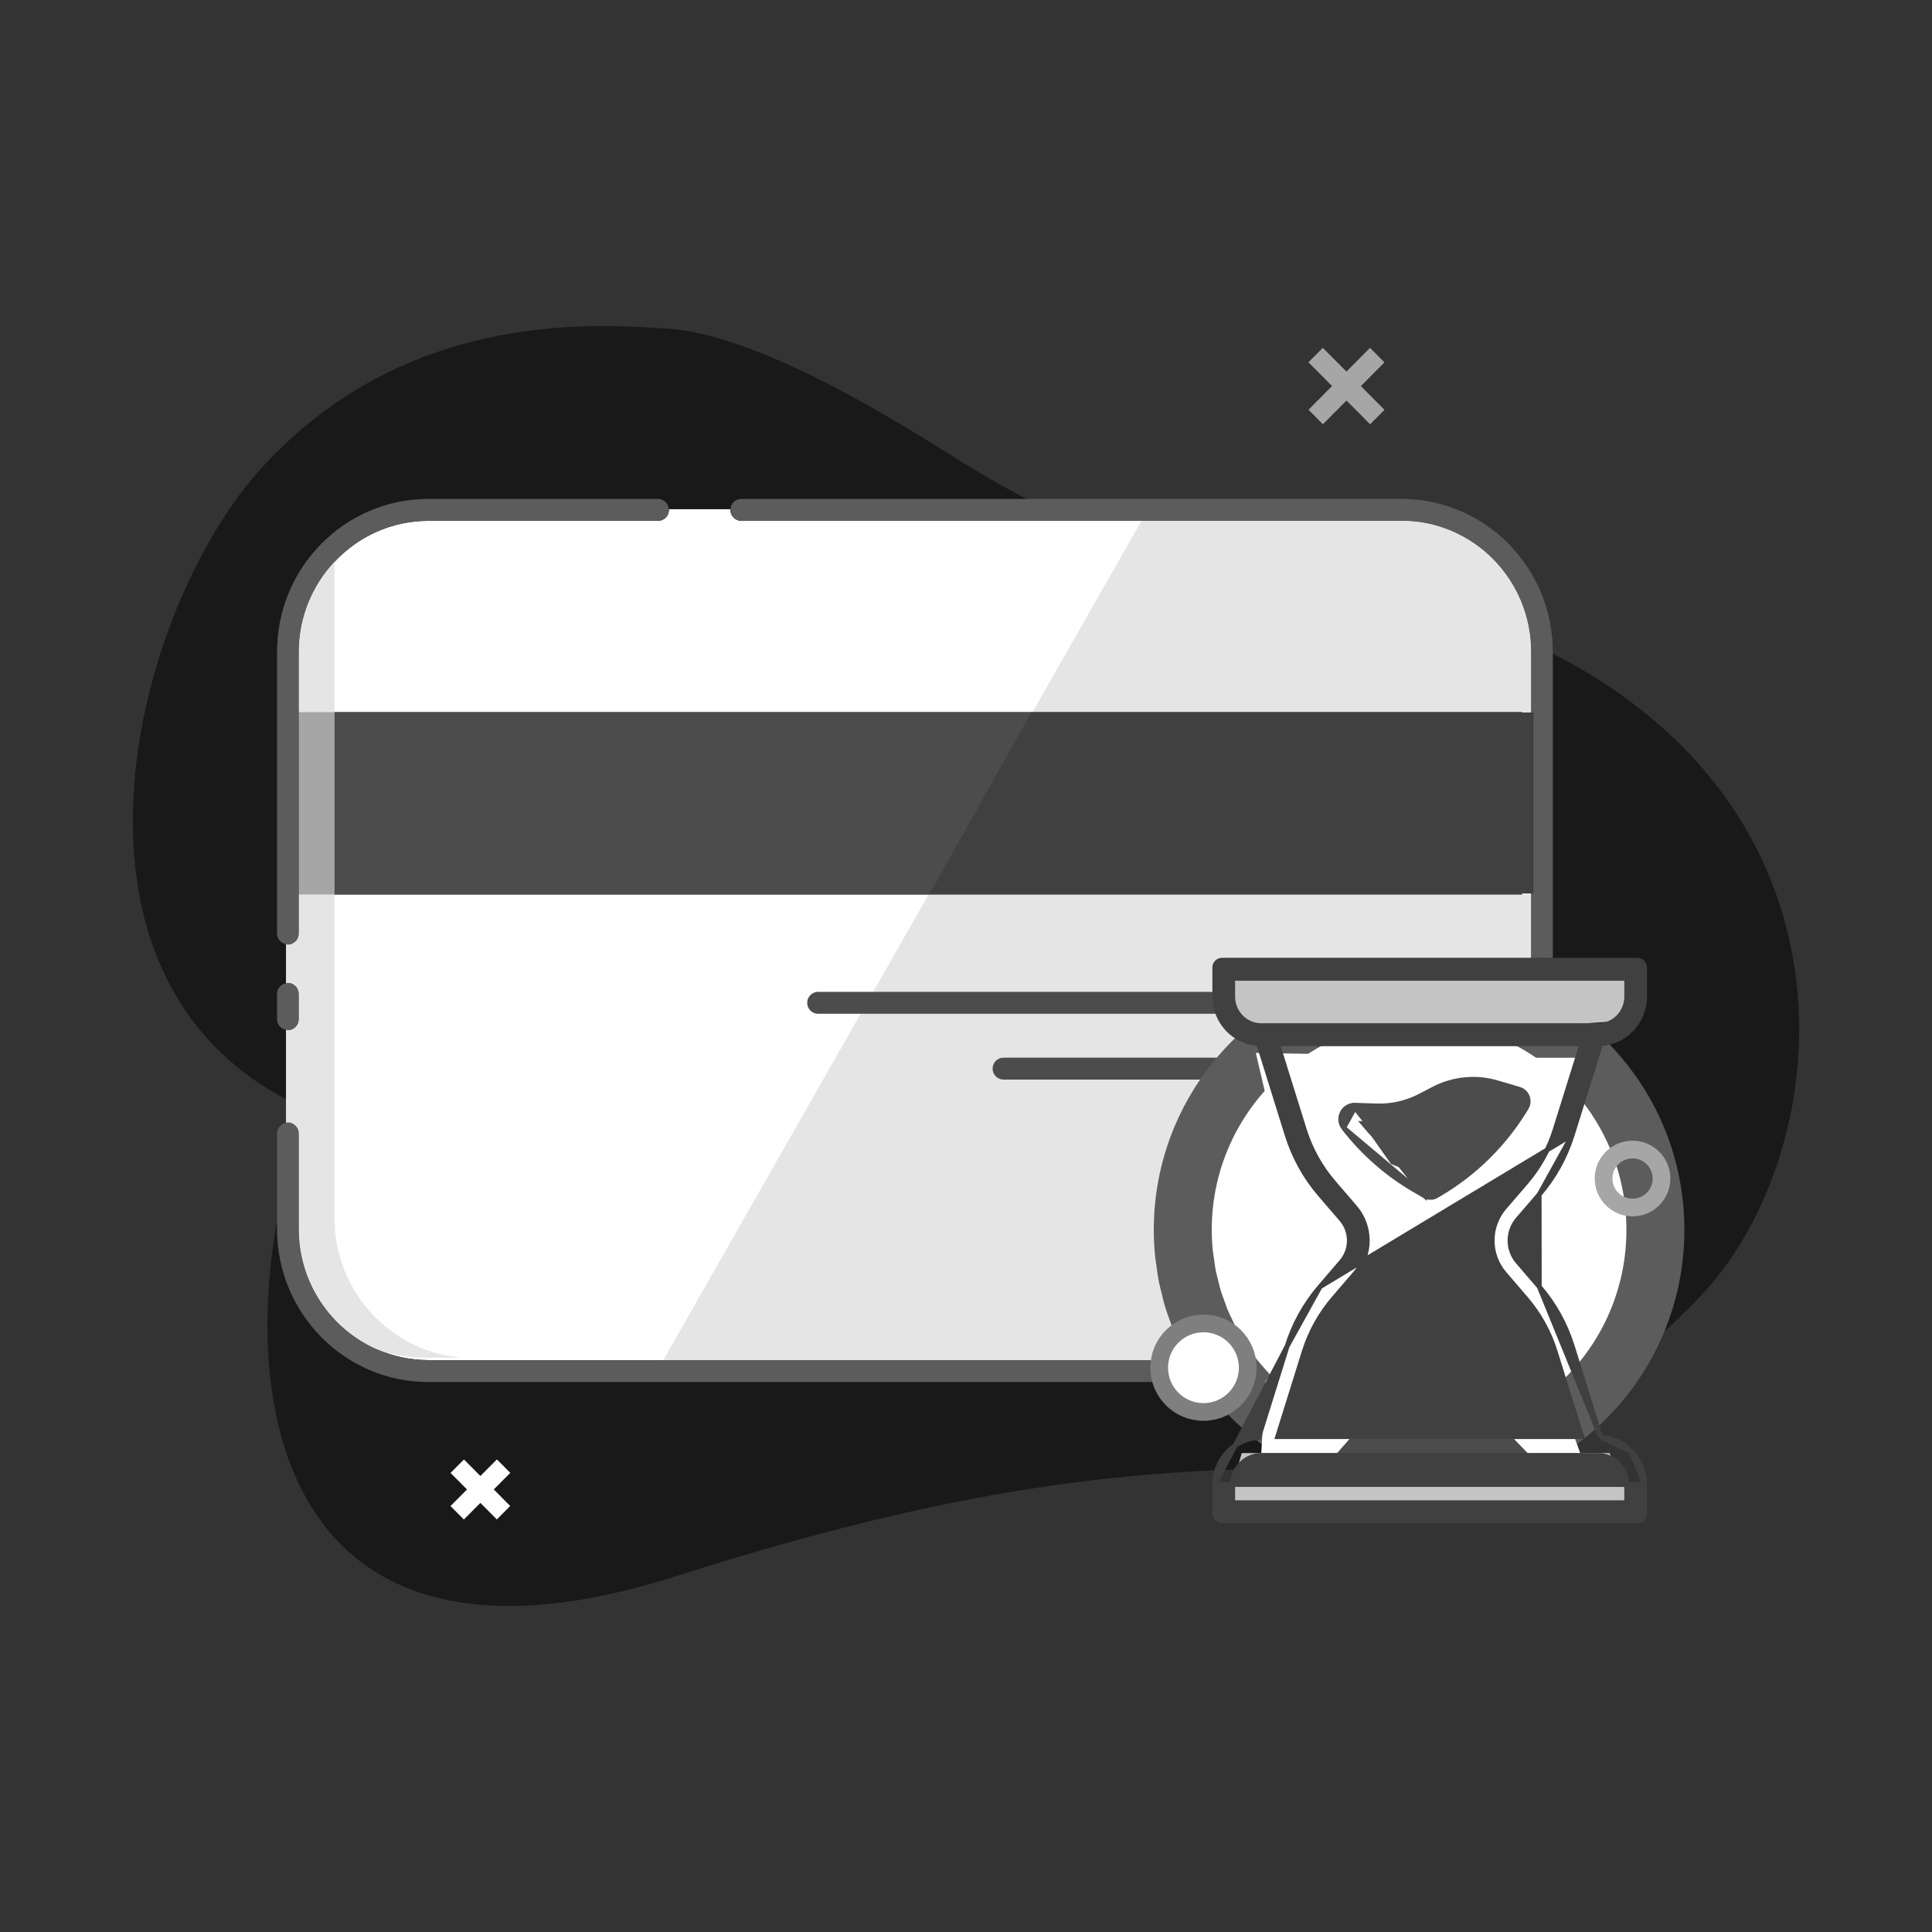 <svg width="160" height="160" viewBox="0 0 160 160" fill="none" xmlns="http://www.w3.org/2000/svg">
<rect x="0" y="0" width="160" height="160" fill="#333333" stroke="none"/>
<path fill-rule="evenodd" clip-rule="evenodd" d="M112.002 121.523C112.002 121.523 115.013 121.523 112.002 121.523C95.417 121.523 81.269 122.475 55.961 130.539C19.172 142.261 18.731 109.247 25.512 91.897C2.759 82.012 10.941 50.306 21.831 38.563C29.861 29.905 40.714 26.11 54.392 27.176C59.551 27.176 67.531 30.597 78.331 37.437C91.963 46.072 97.807 46.021 109.882 48.148C156.059 56.282 154.031 93.575 140.755 107.423C132.074 116.478 122.038 121.523 112.002 121.523Z" fill="#191919"/>
<path fill-rule="evenodd" clip-rule="evenodd" d="M24.751 93.864V101.056V101.789C24.755 106.226 27.391 110.033 31.158 111.714C32.478 112.303 33.934 112.637 35.468 112.638H116.086C121.999 112.626 126.787 107.775 126.793 101.79V53.983C126.787 47.992 121.992 43.14 116.077 43.134H61.39C60.891 43.134 60.486 42.727 60.486 42.226C60.486 42.206 60.496 42.189 60.498 42.17H55.386C55.387 42.189 55.397 42.206 55.397 42.226C55.397 42.727 54.992 43.134 54.494 43.134H48.776H35.469C32.406 43.137 29.65 44.447 27.698 46.533C25.878 48.476 24.754 51.094 24.751 53.982V58.959V74.096V77.317C24.751 77.681 24.535 77.992 24.225 78.136V81.489C24.535 81.633 24.751 81.944 24.751 82.308V82.568V83.176V84.411C24.751 84.776 24.535 85.086 24.225 85.23V93.045C24.535 93.189 24.751 93.5 24.751 93.864" fill="white"/>
<path fill-rule="evenodd" clip-rule="evenodd" d="M24.751 84.41V83.175V82.568V82.308C24.751 81.943 24.534 81.632 24.225 81.488C24.109 81.435 23.983 81.399 23.847 81.399C23.789 81.399 23.738 81.423 23.683 81.433C23.265 81.513 22.944 81.866 22.944 82.308V82.568V83.175V84.41C22.944 84.853 23.265 85.205 23.683 85.285C23.738 85.296 23.789 85.319 23.847 85.319C23.983 85.319 24.109 85.284 24.225 85.23C24.534 85.086 24.751 84.776 24.751 84.41ZM116.077 41.318H61.39C60.91 41.318 60.528 41.696 60.497 42.17C60.496 42.19 60.486 42.206 60.486 42.226C60.486 42.727 60.891 43.134 61.39 43.134H116.076C121.99 43.14 126.787 47.992 126.793 53.983V101.791C126.787 107.775 121.998 112.626 116.086 112.638H35.468C33.933 112.636 32.477 112.303 31.158 111.714C27.39 110.033 24.755 106.227 24.75 101.79V101.056V93.864C24.75 93.499 24.534 93.189 24.224 93.045C24.109 92.991 23.983 92.956 23.848 92.956C23.789 92.956 23.738 92.978 23.682 92.989C23.265 93.07 22.945 93.421 22.945 93.864V101.791C22.951 108.781 28.552 114.448 35.467 114.455H116.088C122.999 114.441 128.592 108.777 128.599 101.792V53.982C128.592 46.991 122.991 41.325 116.077 41.318V41.318ZM24.751 77.316V74.095V58.959V53.981C24.754 51.093 25.878 48.477 27.697 46.533C29.649 44.446 32.405 43.136 35.468 43.133H48.775H54.493C54.992 43.133 55.396 42.728 55.396 42.226C55.396 42.206 55.386 42.189 55.385 42.17C55.355 41.696 54.973 41.318 54.493 41.318H35.467C28.552 41.325 22.951 46.991 22.944 53.98V77.316C22.944 77.758 23.265 78.111 23.683 78.191C23.738 78.201 23.789 78.225 23.847 78.225C23.983 78.225 24.109 78.19 24.225 78.136C24.534 77.992 24.751 77.682 24.751 77.316" fill="#5C5C5C"/>
<path fill-rule="evenodd" clip-rule="evenodd" d="M24.752 74.096H27.699V58.959H24.752V74.096Z" fill="#A6A6A6"/>
<path fill-rule="evenodd" clip-rule="evenodd" d="M116.077 43.134H94.532L85.516 58.96H126.794V53.983C126.788 47.992 121.991 43.14 116.077 43.134V43.134ZM54.932 112.638H116.087C121.998 112.626 126.787 107.776 126.793 101.791V74.096H76.891L54.932 112.638ZM24.752 77.317C24.752 77.818 24.347 78.225 23.848 78.225C23.79 78.225 23.739 78.202 23.684 78.192V81.434C23.739 81.423 23.79 81.399 23.848 81.399C24.347 81.399 24.752 81.806 24.752 82.308V82.568V83.175V84.411C24.752 84.912 24.347 85.319 23.848 85.319C23.79 85.319 23.739 85.297 23.684 85.285V92.99C23.739 92.979 23.79 92.957 23.848 92.957C24.347 92.957 24.752 93.362 24.752 93.864V101.056V101.79C24.756 106.226 27.391 110.032 31.159 111.715C32.39 112.175 33.716 112.44 35.106 112.441H38.256C32.349 111.952 27.703 106.959 27.698 100.859V74.096H24.752V77.317ZM27.698 46.533C25.879 48.477 24.754 51.093 24.751 53.981V58.959H27.698V46.533Z" fill="#E5E5E5"/>
<path fill-rule="evenodd" clip-rule="evenodd" d="M27.697 74.096H126.052V58.959H27.697V74.096Z" fill="#4C4C4C"/>
<path fill-rule="evenodd" clip-rule="evenodd" d="M77 74H127V59H85.408L77 74Z" fill="#404040"/>
<path fill-rule="evenodd" clip-rule="evenodd" d="M67.751 82.141H115.615C116.114 82.141 116.518 82.548 116.518 83.049C116.518 83.551 116.114 83.957 115.615 83.957H67.751C67.252 83.957 66.848 83.551 66.848 83.049C66.848 82.548 67.252 82.141 67.751 82.141ZM83.106 87.59H115.615C116.113 87.59 116.519 87.997 116.519 88.498C116.519 89 116.113 89.406 115.615 89.406H83.106C82.607 89.406 82.203 89 82.203 88.498C82.203 87.997 82.607 87.59 83.106 87.59" fill="#4C4C4C"/>
<mask id="path-9-outside-1_2089_36882" maskUnits="userSpaceOnUse" x="94.952" y="79.168" width="45" height="45" fill="black">
<rect fill="white" x="94.952" y="79.168" width="45" height="45"/>
<path fill-rule="evenodd" clip-rule="evenodd" d="M123.841 83.236H123.84C123.411 83.089 122.975 82.962 122.533 82.844C122.399 82.808 122.266 82.773 122.131 82.74C121.77 82.652 121.406 82.572 121.038 82.505C121.023 82.502 121.009 82.499 120.995 82.496C120.728 82.446 120.458 82.41 120.188 82.373C119.9 82.332 119.614 82.287 119.32 82.26C118.728 82.203 118.13 82.168 117.523 82.168C112.426 82.168 107.8 84.142 104.317 87.352C100.414 90.95 97.952 96.102 97.952 101.845C97.952 102.512 97.987 103.169 98.051 103.818C98.074 104.05 98.12 104.275 98.151 104.505C98.206 104.916 98.256 105.329 98.337 105.731C98.393 106.012 98.473 106.282 98.54 106.557C98.624 106.899 98.699 107.242 98.8 107.576C98.893 107.88 99.008 108.176 99.115 108.475C99.218 108.763 99.313 109.056 99.43 109.339C99.562 109.662 99.716 109.974 99.865 110.289C99.981 110.531 100.088 110.777 100.212 111.013C100.389 111.35 100.586 111.673 100.781 111.998C100.9 112.195 101.012 112.396 101.139 112.59C101.363 112.934 101.604 113.263 101.847 113.592C101.965 113.748 102.076 113.909 102.198 114.062C102.472 114.408 102.761 114.739 103.057 115.065C103.164 115.184 103.268 115.305 103.378 115.421C103.703 115.763 104.043 116.088 104.392 116.406C104.485 116.492 104.577 116.579 104.673 116.663C105.049 116.994 105.44 117.305 105.841 117.607C105.918 117.665 105.992 117.723 106.07 117.779C106.498 118.09 106.94 118.382 107.392 118.659C107.45 118.694 107.507 118.729 107.564 118.763C107.762 118.882 107.972 118.981 108.174 119.092C108.459 119.248 108.738 119.411 109.031 119.554C109.07 119.573 109.11 119.592 109.149 119.61C109.67 119.859 110.203 120.084 110.748 120.287C110.772 120.295 110.794 120.303 110.817 120.312C111.378 120.518 111.949 120.699 112.532 120.852C112.542 120.855 112.553 120.858 112.563 120.86C113.156 121.017 113.76 121.145 114.374 121.246C114.377 121.246 114.38 121.246 114.383 121.247C115.002 121.348 115.63 121.418 116.267 121.459C116.309 121.462 116.351 121.463 116.391 121.466C116.767 121.491 117.141 121.522 117.523 121.522C128.331 121.522 137.094 112.713 137.094 101.845C137.094 93.204 131.545 85.881 123.841 83.236"/>
</mask>
<path fill-rule="evenodd" clip-rule="evenodd" d="M123.841 83.236H123.84C123.411 83.089 122.975 82.962 122.533 82.844C122.399 82.808 122.266 82.773 122.131 82.74C121.77 82.652 121.406 82.572 121.038 82.505C121.023 82.502 121.009 82.499 120.995 82.496C120.728 82.446 120.458 82.41 120.188 82.373C119.9 82.332 119.614 82.287 119.32 82.26C118.728 82.203 118.13 82.168 117.523 82.168C112.426 82.168 107.8 84.142 104.317 87.352C100.414 90.95 97.952 96.102 97.952 101.845C97.952 102.512 97.987 103.169 98.051 103.818C98.074 104.05 98.12 104.275 98.151 104.505C98.206 104.916 98.256 105.329 98.337 105.731C98.393 106.012 98.473 106.282 98.54 106.557C98.624 106.899 98.699 107.242 98.8 107.576C98.893 107.88 99.008 108.176 99.115 108.475C99.218 108.763 99.313 109.056 99.43 109.339C99.562 109.662 99.716 109.974 99.865 110.289C99.981 110.531 100.088 110.777 100.212 111.013C100.389 111.35 100.586 111.673 100.781 111.998C100.9 112.195 101.012 112.396 101.139 112.59C101.363 112.934 101.604 113.263 101.847 113.592C101.965 113.748 102.076 113.909 102.198 114.062C102.472 114.408 102.761 114.739 103.057 115.065C103.164 115.184 103.268 115.305 103.378 115.421C103.703 115.763 104.043 116.088 104.392 116.406C104.485 116.492 104.577 116.579 104.673 116.663C105.049 116.994 105.44 117.305 105.841 117.607C105.918 117.665 105.992 117.723 106.07 117.779C106.498 118.09 106.94 118.382 107.392 118.659C107.45 118.694 107.507 118.729 107.564 118.763C107.762 118.882 107.972 118.981 108.174 119.092C108.459 119.248 108.738 119.411 109.031 119.554C109.07 119.573 109.11 119.592 109.149 119.61C109.67 119.859 110.203 120.084 110.748 120.287C110.772 120.295 110.794 120.303 110.817 120.312C111.378 120.518 111.949 120.699 112.532 120.852C112.542 120.855 112.553 120.858 112.563 120.86C113.156 121.017 113.76 121.145 114.374 121.246C114.377 121.246 114.38 121.246 114.383 121.247C115.002 121.348 115.63 121.418 116.267 121.459C116.309 121.462 116.351 121.463 116.391 121.466C116.767 121.491 117.141 121.522 117.523 121.522C128.331 121.522 137.094 112.713 137.094 101.845C137.094 93.204 131.545 85.881 123.841 83.236" fill="white"/>
<path d="M123.84 83.236L123.06 85.506L123.439 85.636H123.84V83.236ZM122.533 82.844L121.907 85.161L121.913 85.162L122.533 82.844ZM122.131 82.74L122.703 80.409L122.699 80.408L122.131 82.74ZM121.038 82.505L120.565 84.858L120.584 84.862L120.604 84.865L121.038 82.505ZM120.995 82.496L121.5 80.15L121.466 80.142L121.432 80.136L120.995 82.496ZM120.188 82.373L119.855 84.749L119.859 84.75L120.188 82.373ZM119.32 82.26L119.092 84.649L119.098 84.649L119.32 82.26ZM104.317 87.352L105.944 89.117L105.944 89.117L104.317 87.352ZM98.051 103.818L95.662 104.054L95.662 104.055L98.051 103.818ZM98.151 104.505L100.53 104.185L100.529 104.183L98.151 104.505ZM98.337 105.731L95.983 106.202L95.984 106.203L98.337 105.731ZM98.54 106.557L96.209 107.127L96.209 107.127L98.54 106.557ZM98.8 107.576L101.097 106.88L101.097 106.879L98.8 107.576ZM99.115 108.475L96.854 109.28L96.855 109.284L99.115 108.475ZM99.43 109.339L101.651 108.43L101.649 108.424L99.43 109.339ZM99.865 110.289L97.697 111.319L97.699 111.322L99.865 110.289ZM100.212 111.013L102.338 109.899L102.336 109.894L100.212 111.013ZM100.781 111.998L98.722 113.231L98.726 113.238L100.781 111.998ZM101.139 112.59L103.151 111.281L103.149 111.278L101.139 112.59ZM101.847 113.592L99.919 115.021L99.924 115.027L99.928 115.033L101.847 113.592ZM102.198 114.062L104.079 112.573L104.079 112.572L102.198 114.062ZM103.057 115.065L104.839 113.458L104.833 113.451L103.057 115.065ZM103.378 115.421L105.117 113.768L105.117 113.767L103.378 115.421ZM104.392 116.406L106.016 114.639L106.01 114.634L104.392 116.406ZM104.673 116.663L106.258 114.86L106.257 114.859L104.673 116.663ZM105.841 117.607L104.397 119.524L104.408 119.532L105.841 117.607ZM106.07 117.779L107.482 115.838L107.476 115.834L107.47 115.829L106.07 117.779ZM107.392 118.659L108.653 116.616L108.644 116.61L107.392 118.659ZM107.564 118.763L106.33 120.822L106.334 120.824L107.564 118.763ZM108.174 119.092L107.022 121.198L107.025 121.2L108.174 119.092ZM109.031 119.554L110.087 117.398L110.08 117.395L109.031 119.554ZM109.149 119.61L110.185 117.445L110.172 117.439L110.159 117.433L109.149 119.61ZM110.748 120.287L109.91 122.536L109.947 122.55L109.985 122.563L110.748 120.287ZM110.817 120.312L109.938 122.546L109.964 122.556L109.99 122.566L110.817 120.312ZM112.532 120.852L113.225 118.555L113.184 118.542L113.143 118.531L112.532 120.852ZM112.563 120.86L113.175 118.54L113.106 118.522L113.036 118.507L112.563 120.86ZM114.374 121.246L113.984 123.614L114.177 123.646H114.374V121.246ZM114.383 121.247L113.62 123.522L113.805 123.584L113.997 123.616L114.383 121.247ZM116.267 121.459L116.444 119.065L116.431 119.064L116.419 119.064L116.267 121.459ZM116.391 121.466L116.21 123.859L116.22 123.86L116.23 123.86L116.391 121.466ZM123.841 80.836H123.84V85.636H123.841V80.836ZM124.62 80.967C124.121 80.795 123.627 80.652 123.153 80.525L121.913 85.162C122.323 85.272 122.702 85.383 123.06 85.506L124.62 80.967ZM123.159 80.527C123.008 80.486 122.858 80.447 122.703 80.409L121.558 85.07C121.674 85.099 121.789 85.129 121.907 85.161L123.159 80.527ZM122.699 80.408C122.302 80.311 121.892 80.222 121.471 80.144L120.604 84.865C120.92 84.923 121.239 84.993 121.562 85.072L122.699 80.408ZM121.511 80.152C121.513 80.152 121.514 80.153 121.513 80.152C121.51 80.152 121.508 80.151 121.5 80.15L120.489 84.842C120.501 84.844 120.531 84.851 120.565 84.858L121.511 80.152ZM121.432 80.136C121.099 80.074 120.768 80.03 120.516 79.995L119.859 84.75C120.147 84.79 120.356 84.818 120.557 84.856L121.432 80.136ZM120.521 79.996C120.29 79.963 119.909 79.904 119.543 79.87L119.098 84.649C119.318 84.67 119.509 84.701 119.855 84.749L120.521 79.996ZM119.549 79.87C118.899 79.808 118.223 79.768 117.523 79.768V84.568C118.038 84.568 118.558 84.598 119.092 84.649L119.549 79.87ZM117.523 79.768C111.791 79.768 106.592 81.992 102.691 85.588L105.944 89.117C109.007 86.293 113.06 84.568 117.523 84.568V79.768ZM102.691 85.588C98.319 89.617 95.552 95.4 95.552 101.845H100.352C100.352 96.805 102.51 92.282 105.944 89.117L102.691 85.588ZM95.552 101.845C95.552 102.594 95.591 103.33 95.662 104.054L100.439 103.581C100.382 103.008 100.352 102.43 100.352 101.845H95.552ZM95.662 104.055C95.681 104.247 95.709 104.42 95.728 104.543C95.751 104.685 95.762 104.751 95.773 104.827L100.529 104.183C100.462 103.684 100.462 103.812 100.439 103.58L95.662 104.055ZM95.772 104.825C95.821 105.189 95.884 105.704 95.983 106.202L100.69 105.261C100.629 104.955 100.591 104.643 100.53 104.185L95.772 104.825ZM95.984 106.203C96.05 106.534 96.182 107.017 96.209 107.127L100.872 105.988C100.764 105.547 100.736 105.489 100.69 105.26L95.984 106.203ZM96.209 107.127C96.274 107.394 96.377 107.854 96.504 108.273L101.097 106.879C101.021 106.629 100.973 106.403 100.872 105.988L96.209 107.127ZM96.504 108.272C96.618 108.649 96.78 109.072 96.854 109.28L101.375 107.67C101.237 107.28 101.168 107.112 101.097 106.88L96.504 108.272ZM96.855 109.284C96.927 109.484 97.066 109.901 97.211 110.253L101.649 108.424C101.561 108.211 101.509 108.043 101.374 107.665L96.855 109.284ZM97.208 110.247C97.373 110.65 97.568 111.047 97.697 111.319L102.033 109.259C101.863 108.902 101.751 108.675 101.651 108.43L97.208 110.247ZM97.699 111.322C97.769 111.469 97.936 111.841 98.089 112.132L102.336 109.894C102.24 109.712 102.192 109.594 102.032 109.257L97.699 111.322ZM98.087 112.127C98.303 112.539 98.542 112.931 98.722 113.231L102.839 110.764C102.629 110.414 102.475 110.16 102.338 109.899L98.087 112.127ZM98.726 113.238C98.788 113.341 98.975 113.665 99.129 113.902L103.149 111.278C103.05 111.127 103.012 111.049 102.835 110.757L98.726 113.238ZM99.127 113.898C99.395 114.31 99.674 114.691 99.919 115.021L103.775 112.163C103.533 111.835 103.331 111.558 103.151 111.281L99.127 113.898ZM99.928 115.033C99.963 115.08 100.18 115.381 100.316 115.552L104.079 112.572C103.972 112.437 103.966 112.417 103.767 112.151L99.928 115.033ZM100.316 115.552C100.636 115.956 100.965 116.332 101.28 116.679L104.833 113.451C104.557 113.147 104.307 112.86 104.079 112.573L100.316 115.552ZM101.275 116.673C101.32 116.723 101.503 116.933 101.639 117.076L105.117 113.767C105.032 113.678 105.008 113.646 104.839 113.458L101.275 116.673ZM101.638 117.075C102.016 117.472 102.4 117.838 102.774 118.179L106.01 114.634C105.687 114.339 105.391 114.055 105.117 113.768L101.638 117.075ZM102.768 118.173C102.835 118.235 102.966 118.358 103.089 118.466L106.257 114.859C106.188 114.799 106.135 114.749 106.016 114.639L102.768 118.173ZM103.088 118.465C103.522 118.846 103.963 119.197 104.397 119.524L107.285 115.69C106.918 115.414 106.576 115.141 106.258 114.86L103.088 118.465ZM104.408 119.532C104.434 119.552 104.456 119.568 104.504 119.605C104.546 119.637 104.604 119.681 104.67 119.728L107.47 115.829C107.401 115.78 107.435 115.802 107.274 115.682L104.408 119.532ZM104.658 119.719C105.145 120.074 105.641 120.401 106.141 120.707L108.644 116.61C108.239 116.363 107.852 116.107 107.482 115.838L104.658 119.719ZM106.132 120.701C106.187 120.735 106.257 120.778 106.33 120.822L108.798 116.705C108.757 116.68 108.713 116.653 108.653 116.616L106.132 120.701ZM106.334 120.824C106.556 120.957 107.005 121.189 107.022 121.198L109.327 116.987C108.938 116.774 108.967 116.806 108.795 116.703L106.334 120.824ZM107.025 121.2C107.224 121.308 107.623 121.538 107.983 121.713L110.08 117.395C109.854 117.285 109.695 117.188 109.323 116.985L107.025 121.2ZM107.976 121.709C108.011 121.726 108.073 121.757 108.139 121.787L110.159 117.433C110.147 117.427 110.13 117.419 110.087 117.398L107.976 121.709ZM108.113 121.775C108.701 122.057 109.301 122.31 109.91 122.536L111.585 118.038C111.104 117.859 110.638 117.662 110.185 117.445L108.113 121.775ZM109.985 122.563C109.978 122.56 109.969 122.557 109.96 122.554C109.952 122.551 109.944 122.548 109.938 122.546L111.695 118.079C111.636 118.056 111.575 118.033 111.51 118.012L109.985 122.563ZM109.99 122.566C110.619 122.797 111.263 123 111.921 123.173L113.143 118.531C112.635 118.398 112.136 118.24 111.644 118.059L109.99 122.566ZM111.839 123.15C111.88 123.163 111.973 123.19 112.09 123.213L113.036 118.507C113.089 118.518 113.132 118.529 113.159 118.536C113.187 118.543 113.21 118.55 113.225 118.555L111.839 123.15ZM111.951 123.181C112.62 123.358 113.299 123.501 113.984 123.614L114.763 118.878C114.222 118.789 113.692 118.676 113.175 118.54L111.951 123.181ZM114.374 123.646C114.392 123.646 114.293 123.647 114.178 123.638C114.047 123.627 113.849 123.599 113.62 123.522L115.145 118.971C114.913 118.893 114.713 118.866 114.578 118.854C114.513 118.849 114.459 118.847 114.426 118.846C114.409 118.846 114.396 118.846 114.387 118.846C114.383 118.846 114.379 118.846 114.377 118.846C114.376 118.846 114.375 118.846 114.375 118.846C114.374 118.846 114.374 118.846 114.374 118.846V123.646ZM113.997 123.616C114.695 123.729 115.401 123.809 116.116 123.854L116.419 119.064C115.859 119.028 115.309 118.966 114.769 118.878L113.997 123.616ZM116.091 123.852C116.121 123.855 116.148 123.856 116.167 123.857C116.186 123.858 116.204 123.859 116.213 123.859C116.218 123.86 116.221 123.86 116.224 123.86C116.227 123.86 116.228 123.86 116.228 123.86C116.228 123.86 116.226 123.86 116.223 123.86C116.22 123.86 116.216 123.859 116.21 123.859L116.571 119.073C116.54 119.07 116.513 119.069 116.493 119.068C116.474 119.066 116.456 119.066 116.446 119.065C116.434 119.065 116.431 119.064 116.43 119.064C116.429 119.064 116.434 119.065 116.444 119.065L116.091 123.852ZM116.23 123.86C116.552 123.882 117.037 123.922 117.523 123.922V119.122C117.244 119.122 116.983 119.1 116.551 119.071L116.23 123.86ZM117.523 123.922C129.669 123.922 139.494 114.026 139.494 101.845H134.694C134.694 111.4 126.993 119.122 117.523 119.122V123.922ZM139.494 101.845C139.494 92.15 133.266 83.935 124.62 80.966L123.062 85.506C129.823 87.828 134.694 94.258 134.694 101.845H139.494Z" fill="#5C5C5C" mask="url(#path-9-outside-1_2089_36882)"/>
<path fill-rule="evenodd" clip-rule="evenodd" d="M115.727 112.113C115.563 112.113 115.408 112.037 115.307 111.905L109.66 104.545C108.95 103.619 109.125 102.285 110.054 101.575C110.981 100.862 112.316 101.04 113.027 101.966L115.317 104.951L122.436 93.179C123.028 92.17 124.331 91.833 125.339 92.423C126.347 93.015 126.686 94.315 126.094 95.323L116.185 111.851C116.095 112.003 115.936 112.101 115.76 112.112C115.749 112.113 115.738 112.113 115.727 112.113" fill="white"/>
<path fill-rule="evenodd" clip-rule="evenodd" d="M114.659 33.943L113.468 35.139L111.512 33.172L109.559 35.135L108.364 33.932L110.316 31.97L108.359 30.002L109.55 28.805L111.506 30.772L113.459 28.809L114.655 30.011L112.702 31.975L114.659 33.943Z" fill="#A6A6A6"/>
<path fill-rule="evenodd" clip-rule="evenodd" d="M42.252 124.719L41.145 125.833L39.782 124.464L38.415 125.838L37.307 124.725L38.676 123.351L37.313 121.981L38.422 120.867L39.784 122.237L41.151 120.862L42.258 121.975L40.892 123.35L42.252 124.719Z" fill="white"/>
<path d="M137.6 97.6C137.6 96.275 136.526 95.2 135.2 95.2C133.875 95.2 132.8 96.275 132.8 97.6C132.8 98.926 133.875 100 135.2 100C136.526 100 137.6 98.926 137.6 97.6Z" stroke="#A6A6A6" stroke-width="1.466"/>
<path d="M103.331 113.266C103.331 111.242 101.69 109.601 99.666 109.601C97.641 109.601 96 111.242 96 113.266C96 115.291 97.641 116.932 99.666 116.932C101.69 116.932 103.331 115.291 103.331 113.266Z" fill="white" stroke="#7F7F7F" stroke-width="1.466"/>
<path d="M123.018 121.264H112.188H104.4L104.8 114.4L111.2 105.6L110.8 102.4L105.6 94L104 87.2L126.4 87.6H130.8L127.6 98L123.2 104.8L128 112.4L131.2 121.264H123.018Z" fill="white"/>
<path d="M125.172 91.234L119.08 98.002L115.2 96.397L112.988 93.264L120.434 90.557L125.172 91.234Z" fill="#4C4C4C"/>
<path d="M112.988 119.661L118.403 114.923L123.818 119.661H112.988Z" fill="#4C4C4C"/>
<path d="M134.648 80.404H101.482L102.159 85.142L116.373 85.819L135.325 84.465L134.648 80.404Z" fill="#C4C4C4"/>
<path d="M133.294 120.339H102.836L101.482 125.077H135.325L133.294 120.339Z" fill="#C4C4C4"/>
<path d="M124.784 118.834L124.784 118.834C123.165 117.161 121.282 115.775 119.214 114.732C119.214 114.732 119.214 114.732 119.214 114.732L119.144 114.697V110.674C119.144 110.476 119.066 110.286 118.928 110.146C118.789 110.005 118.601 109.925 118.403 109.925C118.206 109.925 118.017 110.005 117.879 110.146C117.74 110.286 117.663 110.476 117.663 110.674V114.707C115.498 115.876 113.554 117.427 111.923 119.287C111.923 119.287 111.923 119.287 111.923 119.287L111.119 120.202L110.828 120.534H111.27H125.957H126.428L126.1 120.195L124.784 118.834ZM118.553 116.073L118.554 116.073C120.112 116.859 121.558 117.856 122.852 119.035H114.225C115.479 117.838 116.887 116.817 118.409 116L118.553 116.073Z" fill="#4C4C4C" stroke="#4C4C4C" stroke-width="0.4"/>
<path d="M117.946 106.061C118.085 106.202 118.274 106.281 118.471 106.281C118.668 106.281 118.857 106.202 118.996 106.061C119.134 105.92 119.211 105.73 119.211 105.532V103.728C119.211 103.53 119.134 103.34 118.996 103.199C118.857 103.058 118.668 102.979 118.471 102.979C118.274 102.979 118.085 103.058 117.946 103.199C117.808 103.34 117.731 103.53 117.731 103.728V105.532C117.731 105.73 117.808 105.92 117.946 106.061Z" fill="#4C4C4C" stroke="#4C4C4C" stroke-width="0.4"/>
<path d="M117.961 99.023L117.961 99.022L117.15 98.552C117.15 98.552 117.15 98.552 117.15 98.552C114.883 97.237 112.888 95.488 111.277 93.401L117.961 99.023ZM117.961 99.023C118.116 99.112 118.291 99.159 118.47 99.159L118.47 98.959L118.472 99.159C118.653 99.158 118.83 99.108 118.986 99.014C118.986 99.014 118.986 99.014 118.987 99.013L119.264 98.85L119.264 98.85C122.098 97.175 124.492 94.829 126.24 92.011L126.241 92.01L126.397 91.755C126.397 91.755 126.397 91.755 126.397 91.754C126.481 91.619 126.532 91.466 126.548 91.308C126.564 91.149 126.543 90.989 126.487 90.839C126.432 90.69 126.343 90.555 126.227 90.446C126.112 90.337 125.972 90.256 125.821 90.211L125.82 90.211L124.013 89.677C124.013 89.677 124.013 89.677 124.013 89.677C122.241 89.151 120.339 89.338 118.699 90.198L117.603 90.77C117.603 90.77 117.603 90.77 117.603 90.77C116.497 91.347 115.265 91.629 114.023 91.59C114.023 91.59 114.023 91.59 114.023 91.59L112.211 91.532L112.205 91.732M117.961 99.023L112.205 91.732M112.205 91.732L112.211 91.532C111.993 91.525 111.778 91.582 111.591 91.694C111.405 91.807 111.254 91.971 111.156 92.167C111.059 92.364 111.019 92.584 111.04 92.802C111.061 93.02 111.143 93.228 111.277 93.401L112.205 91.732ZM124.823 91.474C123.217 93.972 121.057 96.056 118.517 97.557L118.517 97.557L118.515 97.558L118.465 97.588L117.887 97.253L117.887 97.253C115.998 96.157 114.313 94.735 112.906 93.052L113.972 93.087L113.972 93.087C115.468 93.134 116.951 92.794 118.282 92.099C118.282 92.099 118.282 92.099 118.282 92.099L119.379 91.526L119.379 91.526C120.681 90.843 122.191 90.695 123.598 91.112L123.598 91.112L124.823 91.474Z" fill="#4C4C4C" stroke="#4C4C4C" stroke-width="0.4"/>
<path d="M127.466 98.934L127.466 98.934L125.694 100.989C125.694 100.989 125.694 100.989 125.694 100.989C125.28 101.473 125.052 102.093 125.052 102.735C125.052 103.377 125.28 103.997 125.694 104.481L127.477 106.56L127.466 98.934ZM127.466 98.934C128.708 97.493 129.641 95.806 130.208 93.98M127.466 98.934L130.208 93.98M130.208 93.98L132.564 86.429C133.519 86.374 134.422 85.96 135.094 85.265C135.8 84.535 136.195 83.553 136.197 82.531V82.531V80.122C136.197 79.79 135.928 79.522 135.597 79.522H101.204C100.873 79.522 100.604 79.79 100.604 80.122L100.604 82.531L100.604 82.531C100.605 83.553 101.001 84.535 101.707 85.265C102.379 85.96 103.281 86.374 104.237 86.429L106.593 93.98C107.159 95.806 108.093 97.493 109.334 98.934L111.105 100.991C111.105 100.991 111.105 100.991 111.105 100.991C111.519 101.475 111.747 102.095 111.747 102.737C111.747 103.379 111.519 103.999 111.105 104.483C111.105 104.483 111.105 104.483 111.105 104.483L109.323 106.56L130.208 93.98ZM100.6 122.94V122.94C100.602 121.917 100.997 120.936 101.704 120.205C102.376 119.51 103.279 119.096 104.235 119.042L106.592 111.495L100.6 122.94ZM100.6 122.94V125.35C100.6 125.681 100.869 125.95 101.2 125.95H135.6C135.932 125.95 136.2 125.681 136.2 125.35V122.94V122.94M100.6 122.94L136.2 122.94M136.2 122.94C136.199 121.917 135.803 120.935 135.096 120.205M136.2 122.94L135.096 120.205M135.096 120.205C134.424 119.51 133.521 119.096 132.565 119.041M135.096 120.205L132.565 119.041M132.565 119.041L130.209 111.495C129.643 109.677 128.713 107.996 127.477 106.56L132.565 119.041ZM132.35 84.94H132.35H104.451C103.824 84.939 103.223 84.686 102.779 84.235C102.336 83.784 102.085 83.172 102.085 82.533C102.085 82.533 102.085 82.533 102.085 82.533L102.085 81.022H134.72V82.533C134.719 83.172 134.468 83.785 134.024 84.236C133.579 84.688 132.977 84.94 132.35 84.94ZM124.574 105.463L124.575 105.463L126.359 107.542L126.359 107.542C127.462 108.823 128.292 110.323 128.796 111.946L128.796 111.947L130.992 118.978H105.811L108.007 111.947L108.007 111.946C108.512 110.323 109.342 108.824 110.444 107.542L110.444 107.542L112.228 105.463L112.229 105.463C112.876 104.706 113.231 103.737 113.231 102.736C113.231 101.734 112.876 100.766 112.229 100.008L112.228 100.008L110.458 97.95L110.458 97.949C109.349 96.665 108.514 95.159 108.008 93.529L108.008 93.529L105.795 86.438H131.013L128.799 93.529L128.799 93.53C128.293 95.159 127.459 96.665 126.35 97.95L126.35 97.95L124.579 100.005L124.578 100.005C123.93 100.762 123.574 101.731 123.573 102.733C123.572 103.736 123.928 104.705 124.574 105.463ZM109.323 106.56C108.088 107.996 107.158 109.677 106.592 111.495L109.323 106.56ZM134.72 122.94V124.451H102.085L102.085 122.94C102.085 122.94 102.085 122.94 102.085 122.94C102.085 122.301 102.336 121.689 102.779 121.238C103.223 120.786 103.824 120.533 104.451 120.532H132.35C132.977 120.532 133.579 120.785 134.024 121.236C134.468 121.688 134.719 122.301 134.72 122.94Z" fill="#404040" stroke="#404040" stroke-width="0.4"/>
</svg>
